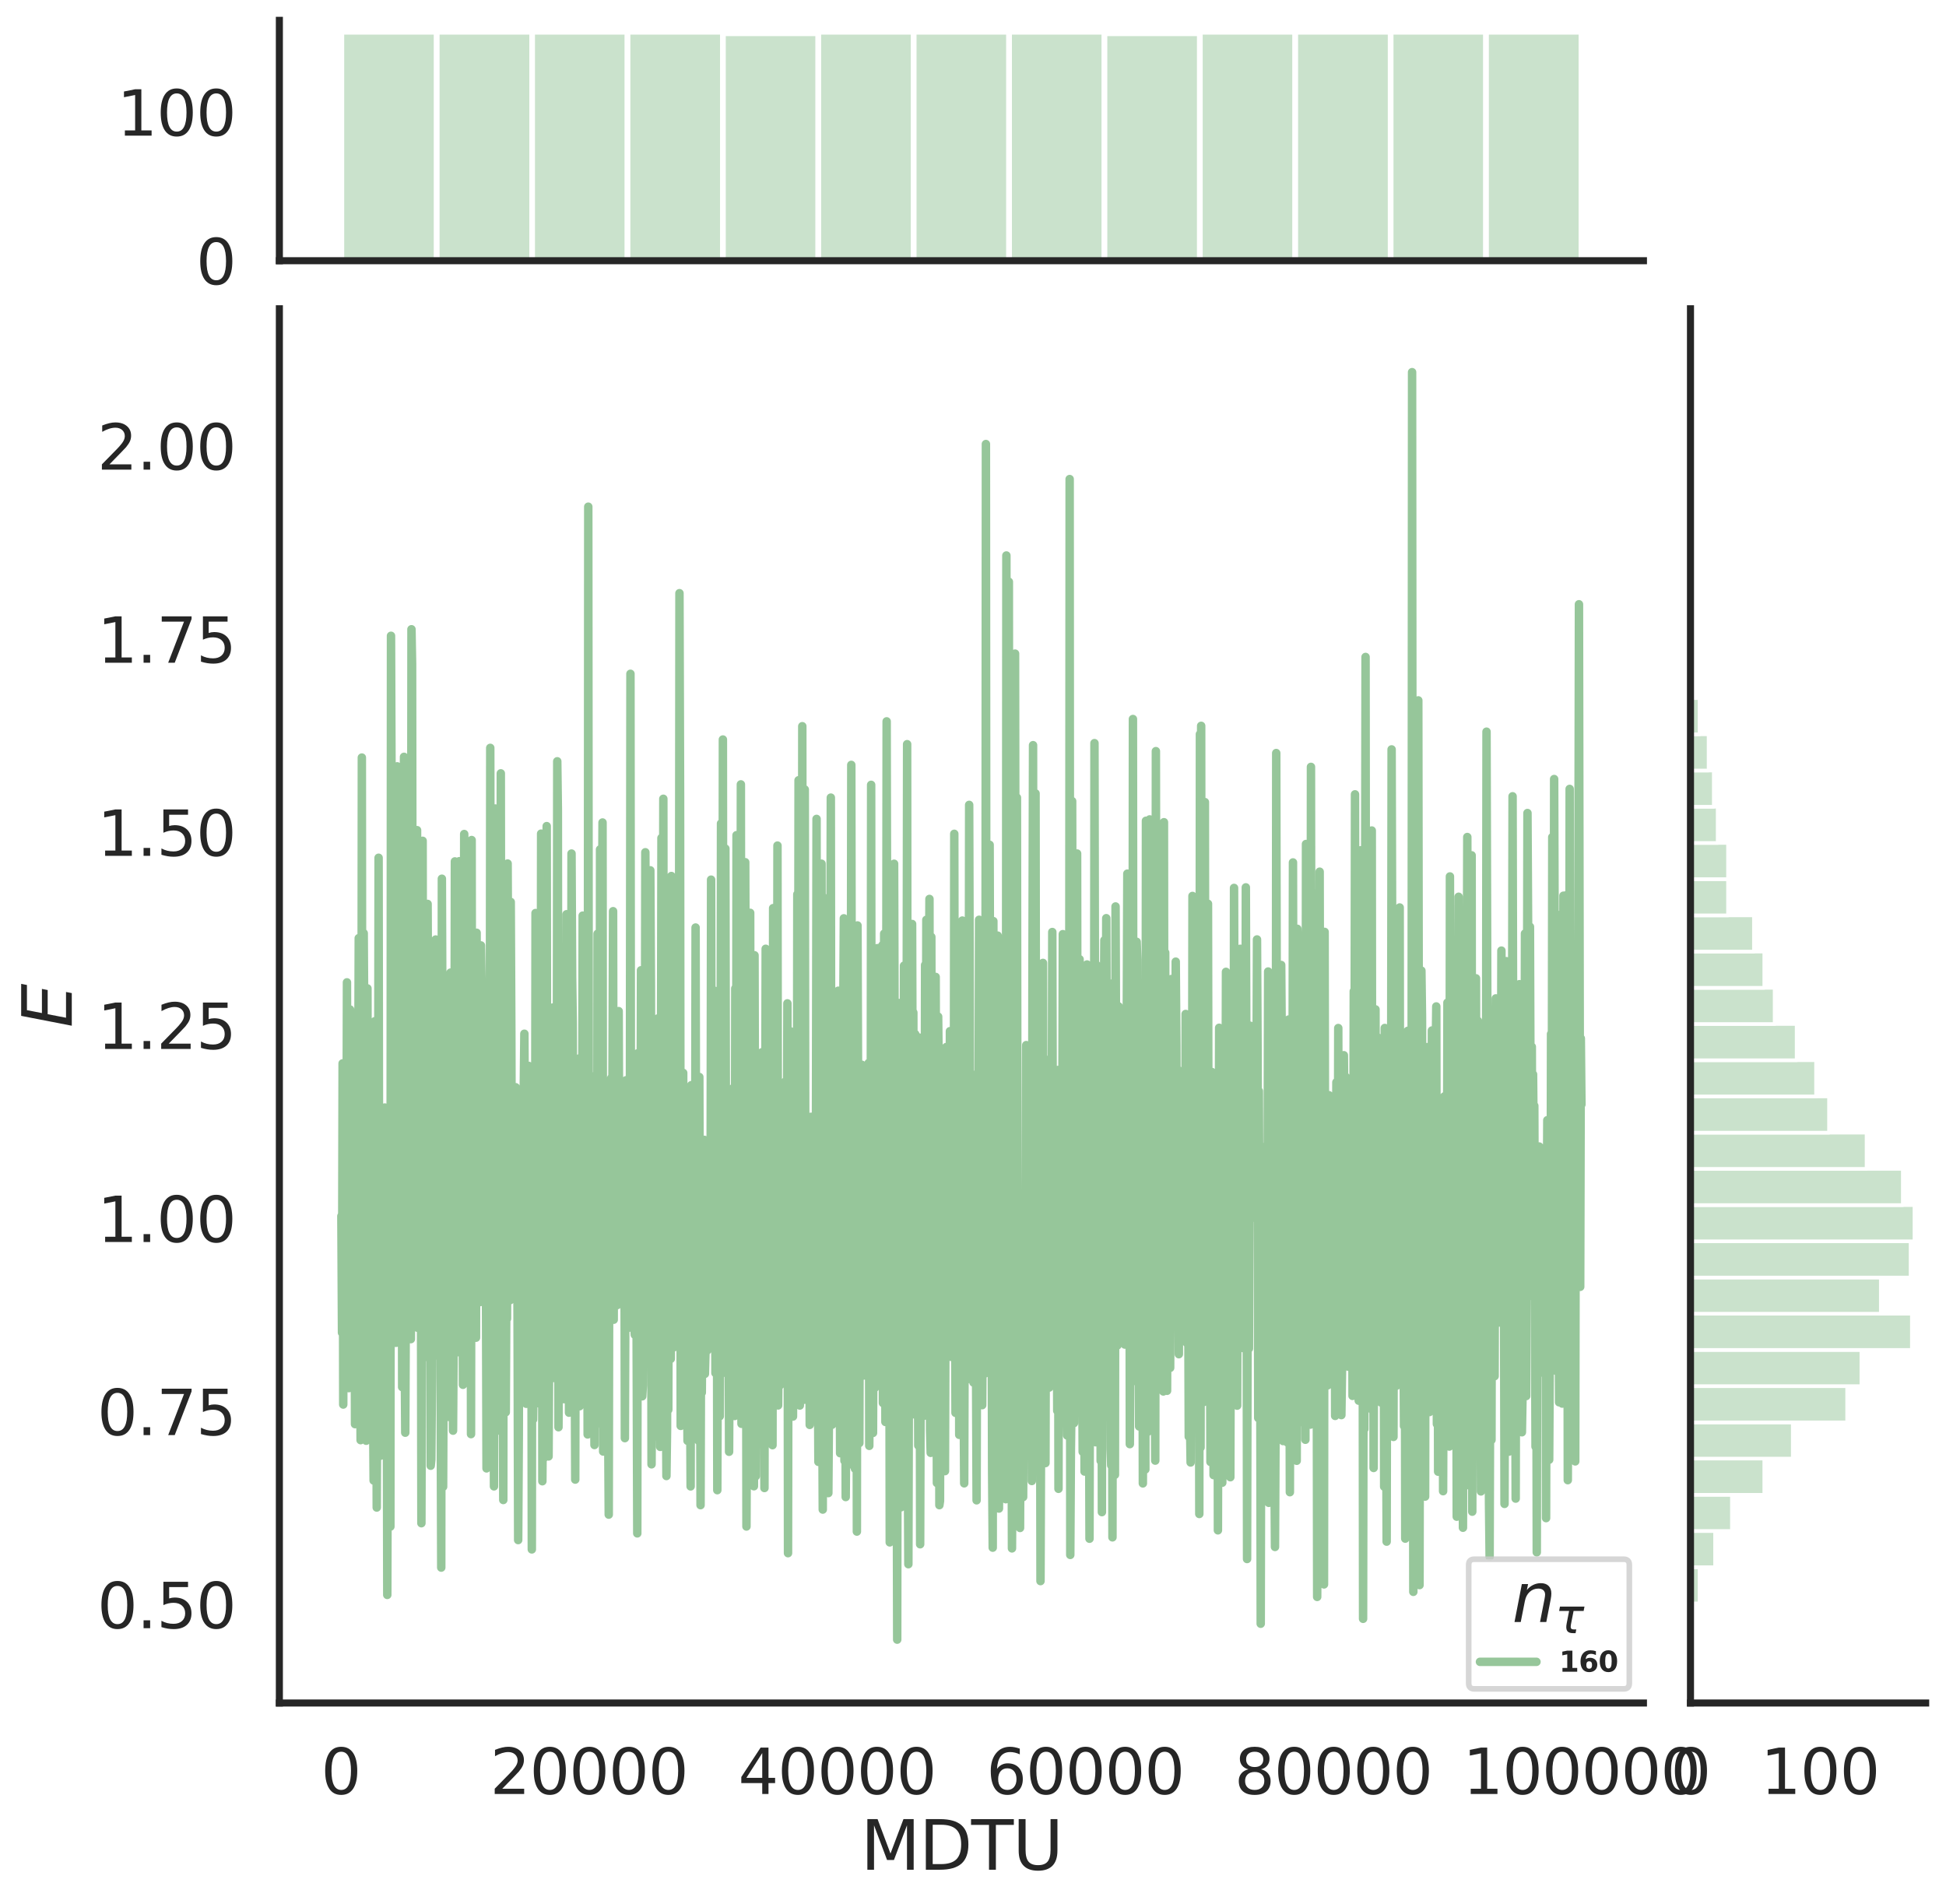 <?xml version="1.0" encoding="utf-8" standalone="no"?>
<!DOCTYPE svg PUBLIC "-//W3C//DTD SVG 1.1//EN"
  "http://www.w3.org/Graphics/SVG/1.1/DTD/svg11.dtd">
<svg height="674.159pt" version="1.1" viewBox="0 0 688.982 674.159" width="688.982pt" xmlns="http://www.w3.org/2000/svg" xmlns:xlink="http://www.w3.org/1999/xlink">
 <defs>
  <style type="text/css">*{stroke-linecap:butt;stroke-linejoin:round;}</style>
 </defs>
 <g id="figure_1">
  <g id="patch_1">
   <path d="M 0 674.159 
L 688.982 674.159 
L 688.982 0 
L 0 0 
z
" style="fill:#ffffff;"/>
  </g>
  <g id="axes_1">
   <g id="patch_2">
    <path d="M 98.912 602.94 
L 581.861 602.94 
L 581.861 109.327 
L 98.912 109.327 
z
" style="fill:none;"/>
   </g>
   <g id="matplotlib.axis_1">
    <g id="xtick_1">
     <g id="text_1">
      <!-- 0 -->
      <g style="fill:#262626;" transform="translate(113.646 635.157)scale(0.22 -0.22)">
       <defs>
        <path d="M 2034 4250 
Q 1547 4250 1301 3770 
Q 1056 3291 1056 2328 
Q 1056 1369 1301 889 
Q 1547 409 2034 409 
Q 2525 409 2770 889 
Q 3016 1369 3016 2328 
Q 3016 3291 2770 3770 
Q 2525 4250 2034 4250 
z
M 2034 4750 
Q 2819 4750 3233 4129 
Q 3647 3509 3647 2328 
Q 3647 1150 3233 529 
Q 2819 -91 2034 -91 
Q 1250 -91 836 529 
Q 422 1150 422 2328 
Q 422 3509 836 4129 
Q 1250 4750 2034 4750 
z
" id="DejaVuSans-30" transform="scale(0.016)"/>
       </defs>
       <use xlink:href="#DejaVuSans-30"/>
      </g>
     </g>
    </g>
    <g id="xtick_2">
     <g id="text_2">
      <!-- 20000 -->
      <g style="fill:#262626;" transform="translate(173.504 635.157)scale(0.22 -0.22)">
       <defs>
        <path d="M 1228 531 
L 3431 531 
L 3431 0 
L 469 0 
L 469 531 
Q 828 903 1448 1529 
Q 2069 2156 2228 2338 
Q 2531 2678 2651 2914 
Q 2772 3150 2772 3378 
Q 2772 3750 2511 3984 
Q 2250 4219 1831 4219 
Q 1534 4219 1204 4116 
Q 875 4013 500 3803 
L 500 4441 
Q 881 4594 1212 4672 
Q 1544 4750 1819 4750 
Q 2544 4750 2975 4387 
Q 3406 4025 3406 3419 
Q 3406 3131 3298 2873 
Q 3191 2616 2906 2266 
Q 2828 2175 2409 1742 
Q 1991 1309 1228 531 
z
" id="DejaVuSans-32" transform="scale(0.016)"/>
       </defs>
       <use xlink:href="#DejaVuSans-32"/>
       <use x="63.623" xlink:href="#DejaVuSans-30"/>
       <use x="127.246" xlink:href="#DejaVuSans-30"/>
       <use x="190.869" xlink:href="#DejaVuSans-30"/>
       <use x="254.492" xlink:href="#DejaVuSans-30"/>
      </g>
     </g>
    </g>
    <g id="xtick_3">
     <g id="text_3">
      <!-- 40000 -->
      <g style="fill:#262626;" transform="translate(261.357 635.157)scale(0.22 -0.22)">
       <defs>
        <path d="M 2419 4116 
L 825 1625 
L 2419 1625 
L 2419 4116 
z
M 2253 4666 
L 3047 4666 
L 3047 1625 
L 3713 1625 
L 3713 1100 
L 3047 1100 
L 3047 0 
L 2419 0 
L 2419 1100 
L 313 1100 
L 313 1709 
L 2253 4666 
z
" id="DejaVuSans-34" transform="scale(0.016)"/>
       </defs>
       <use xlink:href="#DejaVuSans-34"/>
       <use x="63.623" xlink:href="#DejaVuSans-30"/>
       <use x="127.246" xlink:href="#DejaVuSans-30"/>
       <use x="190.869" xlink:href="#DejaVuSans-30"/>
       <use x="254.492" xlink:href="#DejaVuSans-30"/>
      </g>
     </g>
    </g>
    <g id="xtick_4">
     <g id="text_4">
      <!-- 60000 -->
      <g style="fill:#262626;" transform="translate(349.209 635.157)scale(0.22 -0.22)">
       <defs>
        <path d="M 2113 2584 
Q 1688 2584 1439 2293 
Q 1191 2003 1191 1497 
Q 1191 994 1439 701 
Q 1688 409 2113 409 
Q 2538 409 2786 701 
Q 3034 994 3034 1497 
Q 3034 2003 2786 2293 
Q 2538 2584 2113 2584 
z
M 3366 4563 
L 3366 3988 
Q 3128 4100 2886 4159 
Q 2644 4219 2406 4219 
Q 1781 4219 1451 3797 
Q 1122 3375 1075 2522 
Q 1259 2794 1537 2939 
Q 1816 3084 2150 3084 
Q 2853 3084 3261 2657 
Q 3669 2231 3669 1497 
Q 3669 778 3244 343 
Q 2819 -91 2113 -91 
Q 1303 -91 875 529 
Q 447 1150 447 2328 
Q 447 3434 972 4092 
Q 1497 4750 2381 4750 
Q 2619 4750 2861 4703 
Q 3103 4656 3366 4563 
z
" id="DejaVuSans-36" transform="scale(0.016)"/>
       </defs>
       <use xlink:href="#DejaVuSans-36"/>
       <use x="63.623" xlink:href="#DejaVuSans-30"/>
       <use x="127.246" xlink:href="#DejaVuSans-30"/>
       <use x="190.869" xlink:href="#DejaVuSans-30"/>
       <use x="254.492" xlink:href="#DejaVuSans-30"/>
      </g>
     </g>
    </g>
    <g id="xtick_5">
     <g id="text_5">
      <!-- 80000 -->
      <g style="fill:#262626;" transform="translate(437.062 635.157)scale(0.22 -0.22)">
       <defs>
        <path d="M 2034 2216 
Q 1584 2216 1326 1975 
Q 1069 1734 1069 1313 
Q 1069 891 1326 650 
Q 1584 409 2034 409 
Q 2484 409 2743 651 
Q 3003 894 3003 1313 
Q 3003 1734 2745 1975 
Q 2488 2216 2034 2216 
z
M 1403 2484 
Q 997 2584 770 2862 
Q 544 3141 544 3541 
Q 544 4100 942 4425 
Q 1341 4750 2034 4750 
Q 2731 4750 3128 4425 
Q 3525 4100 3525 3541 
Q 3525 3141 3298 2862 
Q 3072 2584 2669 2484 
Q 3125 2378 3379 2068 
Q 3634 1759 3634 1313 
Q 3634 634 3220 271 
Q 2806 -91 2034 -91 
Q 1263 -91 848 271 
Q 434 634 434 1313 
Q 434 1759 690 2068 
Q 947 2378 1403 2484 
z
M 1172 3481 
Q 1172 3119 1398 2916 
Q 1625 2713 2034 2713 
Q 2441 2713 2670 2916 
Q 2900 3119 2900 3481 
Q 2900 3844 2670 4047 
Q 2441 4250 2034 4250 
Q 1625 4250 1398 4047 
Q 1172 3844 1172 3481 
z
" id="DejaVuSans-38" transform="scale(0.016)"/>
       </defs>
       <use xlink:href="#DejaVuSans-38"/>
       <use x="63.623" xlink:href="#DejaVuSans-30"/>
       <use x="127.246" xlink:href="#DejaVuSans-30"/>
       <use x="190.869" xlink:href="#DejaVuSans-30"/>
       <use x="254.492" xlink:href="#DejaVuSans-30"/>
      </g>
     </g>
    </g>
    <g id="xtick_6">
     <g id="text_6">
      <!-- 100000 -->
      <g style="fill:#262626;" transform="translate(517.917 635.157)scale(0.22 -0.22)">
       <defs>
        <path d="M 794 531 
L 1825 531 
L 1825 4091 
L 703 3866 
L 703 4441 
L 1819 4666 
L 2450 4666 
L 2450 531 
L 3481 531 
L 3481 0 
L 794 0 
L 794 531 
z
" id="DejaVuSans-31" transform="scale(0.016)"/>
       </defs>
       <use xlink:href="#DejaVuSans-31"/>
       <use x="63.623" xlink:href="#DejaVuSans-30"/>
       <use x="127.246" xlink:href="#DejaVuSans-30"/>
       <use x="190.869" xlink:href="#DejaVuSans-30"/>
       <use x="254.492" xlink:href="#DejaVuSans-30"/>
       <use x="318.115" xlink:href="#DejaVuSans-30"/>
      </g>
     </g>
    </g>
    <g id="text_7">
     <!-- MDTU -->
     <g style="fill:#262626;" transform="translate(304.681 661.968)scale(0.24 -0.24)">
      <defs>
       <path d="M 628 4666 
L 1569 4666 
L 2759 1491 
L 3956 4666 
L 4897 4666 
L 4897 0 
L 4281 0 
L 4281 4097 
L 3078 897 
L 2444 897 
L 1241 4097 
L 1241 0 
L 628 0 
L 628 4666 
z
" id="DejaVuSans-4d" transform="scale(0.016)"/>
       <path d="M 1259 4147 
L 1259 519 
L 2022 519 
Q 2988 519 3436 956 
Q 3884 1394 3884 2338 
Q 3884 3275 3436 3711 
Q 2988 4147 2022 4147 
L 1259 4147 
z
M 628 4666 
L 1925 4666 
Q 3281 4666 3915 4102 
Q 4550 3538 4550 2338 
Q 4550 1131 3912 565 
Q 3275 0 1925 0 
L 628 0 
L 628 4666 
z
" id="DejaVuSans-44" transform="scale(0.016)"/>
       <path d="M -19 4666 
L 3928 4666 
L 3928 4134 
L 2272 4134 
L 2272 0 
L 1638 0 
L 1638 4134 
L -19 4134 
L -19 4666 
z
" id="DejaVuSans-54" transform="scale(0.016)"/>
       <path d="M 556 4666 
L 1191 4666 
L 1191 1831 
Q 1191 1081 1462 751 
Q 1734 422 2344 422 
Q 2950 422 3222 751 
Q 3494 1081 3494 1831 
L 3494 4666 
L 4128 4666 
L 4128 1753 
Q 4128 841 3676 375 
Q 3225 -91 2344 -91 
Q 1459 -91 1007 375 
Q 556 841 556 1753 
L 556 4666 
z
" id="DejaVuSans-55" transform="scale(0.016)"/>
      </defs>
      <use xlink:href="#DejaVuSans-4d"/>
      <use x="86.279" xlink:href="#DejaVuSans-44"/>
      <use x="163.281" xlink:href="#DejaVuSans-54"/>
      <use x="224.365" xlink:href="#DejaVuSans-55"/>
     </g>
    </g>
   </g>
   <g id="matplotlib.axis_2">
    <g id="ytick_1">
     <g id="text_8">
      <!-- 0.50 -->
      <g style="fill:#262626;" transform="translate(34.428 576.453)scale(0.22 -0.22)">
       <defs>
        <path d="M 684 794 
L 1344 794 
L 1344 0 
L 684 0 
L 684 794 
z
" id="DejaVuSans-2e" transform="scale(0.016)"/>
        <path d="M 691 4666 
L 3169 4666 
L 3169 4134 
L 1269 4134 
L 1269 2991 
Q 1406 3038 1543 3061 
Q 1681 3084 1819 3084 
Q 2600 3084 3056 2656 
Q 3513 2228 3513 1497 
Q 3513 744 3044 326 
Q 2575 -91 1722 -91 
Q 1428 -91 1123 -41 
Q 819 9 494 109 
L 494 744 
Q 775 591 1075 516 
Q 1375 441 1709 441 
Q 2250 441 2565 725 
Q 2881 1009 2881 1497 
Q 2881 1984 2565 2268 
Q 2250 2553 1709 2553 
Q 1456 2553 1204 2497 
Q 953 2441 691 2322 
L 691 4666 
z
" id="DejaVuSans-35" transform="scale(0.016)"/>
       </defs>
       <use xlink:href="#DejaVuSans-30"/>
       <use x="63.623" xlink:href="#DejaVuSans-2e"/>
       <use x="95.41" xlink:href="#DejaVuSans-35"/>
       <use x="159.033" xlink:href="#DejaVuSans-30"/>
      </g>
     </g>
    </g>
    <g id="ytick_2">
     <g id="text_9">
      <!-- 0.75 -->
      <g style="fill:#262626;" transform="translate(34.428 508.09)scale(0.22 -0.22)">
       <defs>
        <path d="M 525 4666 
L 3525 4666 
L 3525 4397 
L 1831 0 
L 1172 0 
L 2766 4134 
L 525 4134 
L 525 4666 
z
" id="DejaVuSans-37" transform="scale(0.016)"/>
       </defs>
       <use xlink:href="#DejaVuSans-30"/>
       <use x="63.623" xlink:href="#DejaVuSans-2e"/>
       <use x="95.41" xlink:href="#DejaVuSans-37"/>
       <use x="159.033" xlink:href="#DejaVuSans-35"/>
      </g>
     </g>
    </g>
    <g id="ytick_3">
     <g id="text_10">
      <!-- 1.00 -->
      <g style="fill:#262626;" transform="translate(34.428 439.727)scale(0.22 -0.22)">
       <use xlink:href="#DejaVuSans-31"/>
       <use x="63.623" xlink:href="#DejaVuSans-2e"/>
       <use x="95.41" xlink:href="#DejaVuSans-30"/>
       <use x="159.033" xlink:href="#DejaVuSans-30"/>
      </g>
     </g>
    </g>
    <g id="ytick_4">
     <g id="text_11">
      <!-- 1.25 -->
      <g style="fill:#262626;" transform="translate(34.428 371.363)scale(0.22 -0.22)">
       <use xlink:href="#DejaVuSans-31"/>
       <use x="63.623" xlink:href="#DejaVuSans-2e"/>
       <use x="95.41" xlink:href="#DejaVuSans-32"/>
       <use x="159.033" xlink:href="#DejaVuSans-35"/>
      </g>
     </g>
    </g>
    <g id="ytick_5">
     <g id="text_12">
      <!-- 1.50 -->
      <g style="fill:#262626;" transform="translate(34.428 303)scale(0.22 -0.22)">
       <use xlink:href="#DejaVuSans-31"/>
       <use x="63.623" xlink:href="#DejaVuSans-2e"/>
       <use x="95.41" xlink:href="#DejaVuSans-35"/>
       <use x="159.033" xlink:href="#DejaVuSans-30"/>
      </g>
     </g>
    </g>
    <g id="ytick_6">
     <g id="text_13">
      <!-- 1.75 -->
      <g style="fill:#262626;" transform="translate(34.428 234.637)scale(0.22 -0.22)">
       <use xlink:href="#DejaVuSans-31"/>
       <use x="63.623" xlink:href="#DejaVuSans-2e"/>
       <use x="95.41" xlink:href="#DejaVuSans-37"/>
       <use x="159.033" xlink:href="#DejaVuSans-35"/>
      </g>
     </g>
    </g>
    <g id="ytick_7">
     <g id="text_14">
      <!-- 2.00 -->
      <g style="fill:#262626;" transform="translate(34.428 166.274)scale(0.22 -0.22)">
       <use xlink:href="#DejaVuSans-32"/>
       <use x="63.623" xlink:href="#DejaVuSans-2e"/>
       <use x="95.41" xlink:href="#DejaVuSans-30"/>
       <use x="159.033" xlink:href="#DejaVuSans-30"/>
      </g>
     </g>
    </g>
    <g id="text_15">
     <!-- $E$ -->
     <g style="fill:#262626;" transform="translate(25.436 363.813)rotate(-90)scale(0.24 -0.24)">
      <defs>
       <path d="M 1081 4666 
L 4031 4666 
L 3928 4134 
L 1606 4134 
L 1338 2753 
L 3566 2753 
L 3463 2222 
L 1234 2222 
L 909 531 
L 3284 531 
L 3181 0 
L 172 0 
L 1081 4666 
z
" id="DejaVuSans-Oblique-45" transform="scale(0.016)"/>
      </defs>
      <use transform="translate(0 0.094)" xlink:href="#DejaVuSans-Oblique-45"/>
     </g>
    </g>
   </g>
   <g id="line2d_1">
    <path clip-path="url(#p1aee51768b)" d="M 120.864 430.554 
L 121.084 471.824 
L 121.303 376.491 
L 121.523 497.27 
L 121.743 413.071 
L 121.962 415.108 
L 122.182 470.792 
L 122.402 418.877 
L 122.621 441.477 
L 122.841 347.796 
L 123.06 438.612 
L 123.28 424.793 
L 123.5 491.455 
L 123.719 455.616 
L 123.939 357.408 
L 124.159 455.683 
L 124.378 396.394 
L 124.598 444.347 
L 124.818 423.297 
L 125.037 432.867 
L 125.257 386.462 
L 125.476 415.288 
L 125.696 504.209 
L 125.916 393.98 
L 126.135 411.831 
L 126.355 481.742 
L 126.575 470.183 
L 127.014 332.144 
L 127.233 436.984 
L 127.673 509.87 
L 127.892 505.63 
L 128.112 268.21 
L 128.332 495.583 
L 128.551 476.993 
L 128.771 330.394 
L 128.991 366.654 
L 129.21 441.635 
L 129.43 410.625 
L 129.649 510.083 
L 129.869 465.743 
L 130.089 349.933 
L 130.308 458.617 
L 130.528 455.624 
L 130.748 425.245 
L 130.967 473.436 
L 131.187 452.608 
L 131.406 367.322 
L 131.626 483.56 
L 131.846 411.252 
L 132.065 496.665 
L 132.285 524.166 
L 132.724 361.551 
L 133.164 449.977 
L 133.383 533.735 
L 133.603 472.58 
L 133.822 454.291 
L 134.042 303.687 
L 134.262 472.609 
L 134.481 424.27 
L 134.701 515.397 
L 134.921 479.244 
L 135.14 497.087 
L 135.579 395.361 
L 135.799 493.46 
L 136.238 392.116 
L 136.458 455.029 
L 136.678 479.095 
L 136.897 455.689 
L 137.117 564.667 
L 137.556 404.154 
L 137.776 401.789 
L 137.995 438.534 
L 138.215 540.483 
L 138.435 225.101 
L 138.654 284.192 
L 138.874 453.132 
L 139.094 420.71 
L 139.313 344.432 
L 139.533 359.488 
L 139.752 452.626 
L 139.972 388.175 
L 140.192 475.417 
L 140.631 271.322 
L 140.851 471.484 
L 141.07 422.544 
L 141.29 343.584 
L 141.51 366.76 
L 141.729 459.814 
L 141.949 369.263 
L 142.168 357.409 
L 142.388 491.093 
L 142.608 425.561 
L 142.827 393.259 
L 143.047 267.956 
L 143.267 476.562 
L 143.486 507.24 
L 143.926 402.634 
L 144.145 429.205 
L 144.365 388.463 
L 144.804 469.905 
L 145.024 438.844 
L 145.243 432.223 
L 145.463 474.114 
L 145.683 222.788 
L 145.902 235.206 
L 146.122 403.731 
L 146.341 349.834 
L 146.561 450.488 
L 146.781 441.85 
L 147 467.41 
L 147.22 340.107 
L 147.44 354.879 
L 147.659 293.913 
L 147.879 470.102 
L 148.099 336.285 
L 148.318 410.503 
L 148.538 412.283 
L 148.757 417.599 
L 148.977 402.381 
L 149.197 539.285 
L 149.416 457.522 
L 149.636 297.688 
L 149.856 452.561 
L 150.075 448.064 
L 150.295 480.529 
L 150.514 426.872 
L 150.734 451.289 
L 150.954 425.192 
L 151.393 320.026 
L 151.832 425.149 
L 152.052 400.304 
L 152.272 392.638 
L 152.491 518.93 
L 152.711 516.74 
L 152.93 487.722 
L 153.15 339.3 
L 153.37 437.743 
L 153.589 441.805 
L 153.809 363.297 
L 154.029 456.598 
L 154.248 332.63 
L 154.468 477.817 
L 154.687 479.85 
L 154.907 388.643 
L 155.127 444.54 
L 155.346 381.678 
L 155.566 429.596 
L 155.786 426.191 
L 156.225 554.995 
L 156.445 311.104 
L 156.664 370.812 
L 156.884 526.385 
L 157.103 472.569 
L 157.323 451.479 
L 157.543 388.818 
L 157.762 471.641 
L 157.982 454.308 
L 158.421 466.74 
L 158.641 371.501 
L 158.861 501.642 
L 159.519 344.349 
L 159.739 420.079 
L 159.959 449.008 
L 160.178 462.66 
L 160.398 506.518 
L 160.837 441.119 
L 161.057 304.978 
L 161.276 391.827 
L 161.496 335.761 
L 161.935 478.755 
L 162.155 405.862 
L 162.375 475.517 
L 162.594 304.911 
L 162.814 390.749 
L 163.034 340.223 
L 163.253 451.582 
L 163.473 374.749 
L 163.912 490.277 
L 164.132 432.812 
L 164.351 295.281 
L 164.571 409.946 
L 164.791 419.112 
L 165.01 308.786 
L 165.23 466.554 
L 165.449 410.759 
L 166.108 472.777 
L 166.328 442.567 
L 166.548 343.554 
L 166.767 507.745 
L 166.987 297.413 
L 167.207 459.893 
L 167.426 454.245 
L 167.865 407.703 
L 168.085 408.944 
L 168.524 473.61 
L 168.744 330.239 
L 168.964 447.429 
L 169.183 459.806 
L 169.622 358.13 
L 169.842 358.769 
L 170.062 460.968 
L 170.281 334.717 
L 170.501 348.159 
L 170.721 427.353 
L 170.94 366.645 
L 171.16 395.251 
L 171.38 443.519 
L 171.599 406.423 
L 171.819 415.474 
L 172.038 444.839 
L 172.258 519.872 
L 172.478 427.685 
L 172.697 503.283 
L 172.917 504.734 
L 173.137 391.514 
L 173.356 442.107 
L 173.576 264.78 
L 173.796 424.304 
L 174.015 393.909 
L 174.235 478.769 
L 174.454 400.343 
L 174.674 418.471 
L 174.894 526.235 
L 175.333 286.246 
L 175.553 425.26 
L 175.772 431.492 
L 175.992 421.276 
L 176.211 498.072 
L 176.431 407.477 
L 176.651 506.478 
L 177.09 432.85 
L 177.31 273.803 
L 177.529 457.182 
L 177.749 472.103 
L 177.969 467.167 
L 178.188 531.066 
L 178.408 314.037 
L 178.627 455.286 
L 178.847 419.946 
L 179.067 500.008 
L 179.286 453.714 
L 179.506 466.878 
L 179.726 305.728 
L 180.384 450.177 
L 180.604 460.321 
L 180.824 319.324 
L 181.043 366.013 
L 181.263 449.464 
L 181.483 405.203 
L 181.702 439.578 
L 181.922 436.318 
L 182.142 403.669 
L 182.361 449.474 
L 182.581 384.934 
L 183.02 419.388 
L 183.24 465.387 
L 183.459 545.255 
L 183.679 508.058 
L 183.899 422.637 
L 184.118 433.319 
L 184.338 495.626 
L 184.557 408.869 
L 184.777 492.463 
L 184.997 413.392 
L 185.216 475.795 
L 185.436 385.75 
L 185.656 365.986 
L 185.875 407.139 
L 186.095 470.498 
L 186.315 497.001 
L 186.534 413.406 
L 186.754 450.215 
L 186.973 434.844 
L 187.193 377.379 
L 187.413 442.621 
L 187.632 452.546 
L 187.852 481.016 
L 188.072 415.63 
L 188.291 548.559 
L 188.511 377.935 
L 188.73 502.581 
L 188.95 486.615 
L 189.17 458.838 
L 189.389 488.245 
L 189.609 323.263 
L 189.829 410.232 
L 190.048 401.617 
L 190.268 460.469 
L 190.488 428.056 
L 190.707 412.13 
L 190.927 496.89 
L 191.146 393.624 
L 191.366 466.939 
L 191.586 295.145 
L 191.805 306.712 
L 192.025 524.422 
L 192.464 464.082 
L 192.684 516.093 
L 192.904 403.928 
L 193.123 362.644 
L 193.343 416.682 
L 193.562 292.479 
L 193.782 489.605 
L 194.002 380.235 
L 194.221 515.638 
L 194.88 400.149 
L 195.1 412.884 
L 195.319 482.83 
L 195.759 356.706 
L 195.978 487.875 
L 196.418 375.756 
L 196.637 430.15 
L 196.857 394.002 
L 197.077 461.032 
L 197.296 269.53 
L 197.516 286.82 
L 197.735 505.301 
L 197.955 447.973 
L 198.175 490.737 
L 198.394 483.045 
L 198.614 407.695 
L 198.834 440.216 
L 199.053 390.532 
L 199.273 437.334 
L 199.492 392.493 
L 199.712 495.367 
L 199.932 413.449 
L 200.151 461.58 
L 200.371 408.802 
L 200.591 323.686 
L 200.81 371.907 
L 201.03 486.609 
L 201.25 346.112 
L 201.469 500.151 
L 201.689 496.846 
L 201.908 422.291 
L 202.128 474.946 
L 202.348 302.197 
L 202.567 346.131 
L 202.787 362.221 
L 203.007 457.116 
L 203.226 494.734 
L 203.446 466.085 
L 203.665 523.838 
L 203.885 410.794 
L 204.105 428.246 
L 204.324 486.369 
L 204.544 480.376 
L 204.764 484.231 
L 204.983 374.758 
L 205.203 497.876 
L 205.423 384.158 
L 205.642 445.038 
L 205.862 474.213 
L 206.081 428.473 
L 206.301 324.175 
L 206.74 485.639 
L 206.96 481.019 
L 207.18 331.411 
L 207.399 438.985 
L 207.619 383.273 
L 207.839 413.258 
L 208.058 507.857 
L 208.278 179.392 
L 208.497 464.084 
L 208.717 496.727 
L 208.937 409.576 
L 209.156 380.86 
L 209.376 443.453 
L 209.596 446.11 
L 209.815 460.468 
L 210.035 453.843 
L 210.254 467.25 
L 210.474 511.603 
L 210.694 441.48 
L 210.913 464.61 
L 211.133 436.998 
L 211.353 504.055 
L 211.572 330.592 
L 211.792 375.45 
L 212.012 381.499 
L 212.231 501.99 
L 212.451 300.722 
L 212.67 473.057 
L 212.89 451.184 
L 213.11 330.948 
L 213.329 291.201 
L 213.549 513.901 
L 213.769 437.378 
L 213.988 505.86 
L 214.208 494.447 
L 214.427 494.916 
L 214.647 492.102 
L 214.867 412.599 
L 215.086 400.422 
L 215.306 501.686 
L 215.526 536.242 
L 215.745 413.919 
L 215.965 446.352 
L 216.185 395.463 
L 216.404 381.693 
L 216.624 421.968 
L 216.843 383.542 
L 217.063 322.604 
L 217.283 467.241 
L 217.502 369.367 
L 217.722 418.422 
L 217.942 408.103 
L 218.161 361.402 
L 218.381 373.054 
L 218.6 462.038 
L 218.82 386.703 
L 219.04 357.977 
L 219.259 416.695 
L 219.479 385.156 
L 219.699 448.51 
L 219.918 392.155 
L 220.138 415.844 
L 220.358 458.266 
L 220.577 420.758 
L 220.797 458.277 
L 221.016 388.814 
L 221.236 509.163 
L 221.675 382.453 
L 221.895 457.569 
L 222.115 415.949 
L 222.334 460.393 
L 222.554 470.101 
L 222.774 450.388 
L 222.993 419.372 
L 223.213 238.554 
L 223.432 469.161 
L 223.652 376.687 
L 223.872 423.694 
L 224.091 434.724 
L 224.311 410.157 
L 224.531 467.48 
L 224.75 472.573 
L 224.97 453.393 
L 225.189 408.912 
L 225.629 542.883 
L 225.848 372.875 
L 226.068 469.113 
L 226.288 477.807 
L 226.507 446.082 
L 226.727 441.565 
L 226.947 343.521 
L 227.166 378.745 
L 227.386 494.35 
L 227.605 490.472 
L 227.825 444.68 
L 228.045 434.05 
L 228.264 435.765 
L 228.484 301.74 
L 228.923 394.899 
L 229.143 435.222 
L 229.362 448.607 
L 229.582 433.653 
L 229.802 480.84 
L 230.021 445.819 
L 230.241 308.131 
L 230.461 348.733 
L 230.68 518.432 
L 230.9 480.294 
L 231.12 499.579 
L 231.339 508.797 
L 231.559 388.072 
L 231.778 435.56 
L 231.998 395.84 
L 232.218 470.73 
L 232.437 466.346 
L 232.657 447.299 
L 232.877 360.586 
L 233.096 481.301 
L 233.316 410.644 
L 233.755 512.265 
L 234.194 296.68 
L 234.414 413.282 
L 234.634 442.042 
L 234.853 282.805 
L 235.073 483.768 
L 235.293 408.298 
L 235.951 522.572 
L 236.171 505.854 
L 236.391 350.664 
L 236.61 499.126 
L 236.83 412.596 
L 237.05 431.161 
L 237.269 386.556 
L 237.489 481.097 
L 237.708 310.148 
L 237.928 419.243 
L 238.148 441.524 
L 238.367 442.885 
L 238.587 477.005 
L 239.026 424.656 
L 239.466 358.808 
L 239.685 474.464 
L 239.905 406.391 
L 240.124 450.036 
L 240.344 418.197 
L 240.564 210.015 
L 240.783 282.152 
L 241.003 504.83 
L 241.223 425.726 
L 241.442 482.872 
L 241.662 468.416 
L 241.882 379.846 
L 242.101 459.891 
L 242.54 449.064 
L 242.76 466.238 
L 242.98 403.14 
L 243.199 477.675 
L 243.419 510.109 
L 243.639 412.978 
L 243.858 468.144 
L 244.078 446.928 
L 244.517 526.252 
L 244.737 384.214 
L 244.956 486.168 
L 245.176 407.879 
L 245.396 451.261 
L 245.615 465.987 
L 245.835 437.372 
L 246.055 468.664 
L 246.274 328.389 
L 246.494 453.19 
L 246.933 480.894 
L 247.153 456.797 
L 247.372 510.12 
L 247.592 381.295 
L 248.031 532.893 
L 248.251 456.609 
L 248.47 493.053 
L 248.91 433.283 
L 249.129 478.712 
L 249.349 403.556 
L 249.569 486.416 
L 249.788 478.096 
L 250.008 436.445 
L 250.447 478.08 
L 250.667 430.619 
L 250.886 428.187 
L 251.106 431.99 
L 251.545 452.36 
L 251.765 311.437 
L 251.985 410.51 
L 252.204 442.956 
L 252.424 431.243 
L 252.643 448.835 
L 252.863 454.597 
L 253.083 350.809 
L 253.302 486.121 
L 253.742 393.813 
L 253.961 527.585 
L 254.401 394.24 
L 254.84 501.406 
L 255.059 451.435 
L 255.279 291.545 
L 255.718 486.202 
L 255.938 261.824 
L 256.158 468.5 
L 256.377 387.512 
L 256.597 417.783 
L 256.817 300.441 
L 257.036 423.194 
L 257.475 466.173 
L 257.695 404.39 
L 257.915 427.106 
L 258.134 513.99 
L 258.574 418.912 
L 258.793 493.431 
L 259.013 435.096 
L 259.232 410.302 
L 259.452 415.633 
L 259.672 385.157 
L 260.111 501.324 
L 260.331 349.949 
L 260.55 487.183 
L 260.77 295.693 
L 260.99 467.527 
L 261.209 386.201 
L 261.429 372.932 
L 261.648 386.245 
L 261.868 498.167 
L 262.088 451.842 
L 262.307 277.706 
L 262.527 504.091 
L 262.747 308.686 
L 262.966 489.003 
L 263.186 421.586 
L 263.405 407.523 
L 263.625 436.47 
L 263.845 305.257 
L 264.064 373.513 
L 264.284 540.445 
L 264.504 485.542 
L 264.723 461.866 
L 264.943 502.936 
L 265.163 387.309 
L 265.382 507.945 
L 265.602 323.181 
L 265.821 495.931 
L 266.261 345.683 
L 266.48 494.339 
L 266.7 524.462 
L 266.92 526.199 
L 267.139 338.209 
L 267.578 522.648 
L 267.798 450.278 
L 268.018 447.893 
L 268.237 480.604 
L 268.457 432.317 
L 268.677 446.298 
L 268.896 447.213 
L 269.116 399.362 
L 269.336 511.287 
L 269.555 458.278 
L 269.775 372.549 
L 269.994 492.175 
L 270.214 455.324 
L 270.434 443.485 
L 270.653 526.825 
L 271.093 335.907 
L 271.312 414.994 
L 271.532 389.266 
L 271.752 443.728 
L 271.971 375.774 
L 272.191 350.745 
L 272.41 461.896 
L 272.63 473.364 
L 272.85 339.057 
L 273.069 469.001 
L 273.509 511.655 
L 273.728 321.519 
L 273.948 444.41 
L 274.387 462.668 
L 274.607 447.862 
L 274.826 397.73 
L 275.046 453.011 
L 275.266 299.375 
L 275.485 497.583 
L 275.705 475.022 
L 275.925 383.856 
L 276.144 490.454 
L 276.364 386.08 
L 276.583 385.468 
L 276.803 421.816 
L 277.023 393.249 
L 277.462 423.139 
L 277.682 425.325 
L 277.901 431.53 
L 278.121 382.842 
L 278.34 480.063 
L 278.56 431.904 
L 278.78 355.235 
L 278.999 549.887 
L 279.219 414.187 
L 279.439 411.307 
L 279.658 376.699 
L 279.878 365.143 
L 280.098 453.288 
L 280.537 394.269 
L 280.756 501.513 
L 280.976 438.968 
L 281.196 451.746 
L 281.415 446.175 
L 281.635 403.838 
L 281.855 476.529 
L 282.074 489.37 
L 282.294 316.624 
L 282.513 444.586 
L 282.733 276.248 
L 283.172 497.62 
L 283.392 464.553 
L 283.612 384.42 
L 283.831 466.443 
L 284.051 257.111 
L 284.271 482.048 
L 284.49 348.644 
L 284.71 495.571 
L 284.929 279.507 
L 285.149 445.337 
L 285.369 489.628 
L 285.588 420.696 
L 285.808 483.903 
L 286.028 405.567 
L 286.247 475.307 
L 286.467 443.937 
L 286.686 504.478 
L 287.126 395.403 
L 287.345 496.398 
L 287.785 467.608 
L 288.004 396.996 
L 288.663 483.151 
L 288.883 408.839 
L 289.102 289.93 
L 289.322 465.011 
L 289.542 475.465 
L 289.761 517.567 
L 290.201 435.109 
L 290.42 359.785 
L 290.64 472.858 
L 290.86 305.793 
L 291.079 488.863 
L 291.299 534.454 
L 291.518 317.733 
L 291.738 384.329 
L 291.958 404.229 
L 292.177 510.07 
L 292.397 434.432 
L 292.617 493.033 
L 292.836 333.817 
L 293.056 468.448 
L 293.275 528.625 
L 293.495 499.54 
L 293.715 454.945 
L 294.154 282.392 
L 294.374 480.898 
L 294.593 504.434 
L 294.813 418.165 
L 295.033 453.124 
L 295.252 447.443 
L 295.472 371.556 
L 295.691 383.152 
L 295.911 421.067 
L 296.131 373.419 
L 296.35 431.8 
L 296.57 352.596 
L 296.79 350.761 
L 297.448 514.495 
L 297.888 351.07 
L 298.327 449.442 
L 298.547 361.1 
L 298.766 325.126 
L 298.986 517.183 
L 299.206 428.034 
L 299.425 530.016 
L 299.645 498.681 
L 299.864 353.032 
L 300.084 377.934 
L 300.304 440.102 
L 300.523 434.685 
L 300.743 505.918 
L 300.963 400.415 
L 301.182 416.123 
L 301.402 270.808 
L 301.621 405.699 
L 301.841 431.633 
L 302.061 518.783 
L 302.28 359.335 
L 302.72 520.009 
L 302.939 350.037 
L 303.159 369.449 
L 303.379 542.245 
L 303.598 327.655 
L 304.257 510.911 
L 304.477 406.089 
L 304.916 450.49 
L 305.136 376.979 
L 305.795 486.989 
L 306.014 437.844 
L 306.234 439.95 
L 306.453 444.613 
L 306.673 483.046 
L 306.893 480.091 
L 307.112 432.048 
L 307.332 415.865 
L 307.552 376.351 
L 307.771 511.895 
L 307.991 464.932 
L 308.21 478.387 
L 308.43 277.869 
L 308.65 494.126 
L 308.869 472.321 
L 309.089 507.32 
L 309.309 451.617 
L 309.528 464.975 
L 309.748 491.36 
L 309.968 390.987 
L 310.187 418.765 
L 310.407 417.751 
L 310.626 335.687 
L 310.846 487.586 
L 311.066 438.961 
L 311.285 484.379 
L 311.725 416.249 
L 311.944 411.547 
L 312.164 467.989 
L 312.383 334.706 
L 312.603 496.719 
L 312.823 431.897 
L 313.042 330.546 
L 313.262 369.806 
L 313.482 503.436 
L 313.701 431.524 
L 313.921 255.393 
L 314.36 464.677 
L 314.58 398.632 
L 314.799 412.04 
L 315.019 546.068 
L 315.239 494.143 
L 315.678 453.669 
L 315.898 459.388 
L 316.117 471.906 
L 316.337 323.692 
L 316.556 305.807 
L 316.996 454.211 
L 317.215 474.981 
L 317.435 483.012 
L 317.655 580.503 
L 317.874 394.1 
L 318.094 459.483 
L 318.314 355.119 
L 318.533 477.299 
L 318.753 465.525 
L 318.972 533.657 
L 319.192 438.099 
L 319.412 401.385 
L 319.851 478.246 
L 320.071 341.877 
L 320.29 526.129 
L 320.51 407.348 
L 320.729 493.014 
L 320.949 403.933 
L 321.169 263.473 
L 321.388 505.255 
L 321.608 553.795 
L 322.047 391.021 
L 322.267 364.691 
L 322.487 395.009 
L 322.706 394.423 
L 322.926 327.133 
L 323.145 402.966 
L 323.365 358.475 
L 323.585 500.731 
L 323.804 392.295 
L 324.024 366.111 
L 324.244 461.186 
L 324.463 447.265 
L 324.683 385.695 
L 325.122 511.787 
L 325.342 367.318 
L 325.561 417.515 
L 325.781 546.735 
L 326.22 391.161 
L 326.44 433.795 
L 326.66 426.184 
L 326.879 444.28 
L 327.099 501.266 
L 327.318 461.49 
L 327.538 341.652 
L 327.758 424.233 
L 327.977 325.657 
L 328.197 456.388 
L 328.417 359.117 
L 328.636 339.499 
L 328.856 359.208 
L 329.076 318.264 
L 329.295 506.398 
L 329.515 514.374 
L 329.734 331.704 
L 329.954 448.853 
L 330.174 431.108 
L 330.393 441.673 
L 330.613 468.591 
L 330.833 454.375 
L 331.052 491.451 
L 331.272 345.867 
L 331.711 525.035 
L 332.15 359.917 
L 332.37 380.871 
L 332.59 532.896 
L 332.809 531.41 
L 333.029 439.14 
L 333.249 495.095 
L 333.468 430.022 
L 333.688 477.409 
L 333.907 387.204 
L 334.127 430.229 
L 334.347 441.03 
L 334.566 520.844 
L 335.006 370.706 
L 335.225 414.167 
L 335.445 373.365 
L 335.664 442.515 
L 335.884 424.627 
L 336.104 471.278 
L 336.323 365.08 
L 336.543 396.137 
L 336.763 480.388 
L 336.982 467.877 
L 337.202 477.33 
L 337.422 462.119 
L 337.641 466.193 
L 337.861 295.207 
L 338.08 435.488 
L 338.3 500.209 
L 338.52 461.708 
L 338.739 349.439 
L 338.959 434.137 
L 339.179 423.475 
L 339.398 368.809 
L 339.618 507.997 
L 339.838 451.537 
L 340.057 453.976 
L 340.277 468.165 
L 340.716 325.921 
L 340.936 481.91 
L 341.155 488.433 
L 341.375 525.163 
L 341.595 442.723 
L 341.814 485.463 
L 342.034 467.44 
L 342.253 488.444 
L 342.693 406.809 
L 342.912 437.838 
L 343.132 284.965 
L 343.352 359.767 
L 343.571 483.292 
L 343.791 380.01 
L 344.23 479.153 
L 344.45 465.927 
L 344.669 489.485 
L 344.889 403.067 
L 345.109 402.167 
L 345.328 426.471 
L 345.768 531.173 
L 345.987 430.593 
L 346.207 406.058 
L 346.426 414.712 
L 346.646 325.643 
L 347.085 474.599 
L 347.305 345.767 
L 347.525 406.252 
L 347.744 497.486 
L 348.184 420.615 
L 348.403 483.402 
L 348.623 389.851 
L 348.842 486.226 
L 349.062 157.21 
L 349.282 474.215 
L 349.501 377.747 
L 349.721 391.243 
L 349.941 462.232 
L 350.38 299.097 
L 350.819 470.015 
L 351.039 435.275 
L 351.258 519.971 
L 351.478 547.94 
L 351.698 326.116 
L 351.917 447.502 
L 352.137 442.166 
L 352.357 472.854 
L 352.576 337.654 
L 352.796 530.406 
L 353.015 460.842 
L 353.235 331.255 
L 353.455 400.355 
L 353.674 534.094 
L 353.894 478.205 
L 354.114 334.897 
L 354.553 426.346 
L 354.773 423.414 
L 354.992 424.914 
L 355.212 478.395 
L 355.431 480.67 
L 355.651 362.598 
L 356.09 530.779 
L 356.31 196.668 
L 356.53 428.251 
L 356.749 423.648 
L 356.969 463.666 
L 357.188 205.967 
L 357.408 466.767 
L 357.628 499.299 
L 357.847 414.538 
L 358.067 456.192 
L 358.287 548.197 
L 358.726 479.321 
L 358.946 463.943 
L 359.165 420.67 
L 359.385 231.413 
L 359.604 403.58 
L 359.824 452.578 
L 360.044 282.379 
L 360.263 454.442 
L 360.483 481.134 
L 360.703 448.004 
L 360.922 537.372 
L 361.142 540.964 
L 361.581 431.765 
L 361.801 432.046 
L 362.02 500.669 
L 362.24 530.028 
L 362.679 424.031 
L 362.899 484.143 
L 363.119 466.136 
L 363.338 370.015 
L 363.558 476.754 
L 363.777 430.529 
L 363.997 482.937 
L 364.217 390.453 
L 364.436 371.096 
L 364.876 491.419 
L 365.095 440.25 
L 365.315 524.34 
L 365.534 348.064 
L 365.754 263.827 
L 365.974 507.79 
L 366.193 359.898 
L 366.413 357.106 
L 366.633 280.908 
L 366.852 439.351 
L 367.072 486.027 
L 367.511 518.276 
L 367.731 446.129 
L 367.95 437.801 
L 368.17 444.056 
L 368.39 559.775 
L 368.609 502.537 
L 368.829 393.421 
L 369.049 448.504 
L 369.268 340.919 
L 369.488 493.652 
L 369.927 374.925 
L 370.147 517.994 
L 370.366 429.124 
L 370.586 462.546 
L 370.806 391.563 
L 371.025 474.71 
L 371.245 395.208 
L 371.465 491.273 
L 371.684 386.276 
L 371.904 470.447 
L 372.343 414.752 
L 372.563 329.977 
L 372.782 422.946 
L 373.002 447.651 
L 373.222 419.59 
L 373.441 487.578 
L 373.661 436.429 
L 373.881 438.867 
L 374.1 439.964 
L 374.32 499.476 
L 374.539 378.823 
L 374.759 527.106 
L 374.979 400.158 
L 375.198 418.953 
L 375.418 454.282 
L 375.857 419.029 
L 376.077 417.619 
L 376.296 330.735 
L 376.736 475.145 
L 376.955 493.946 
L 377.175 490.416 
L 377.395 384.468 
L 377.614 488.77 
L 377.834 508.233 
L 378.054 503.649 
L 378.273 424.82 
L 378.493 492.566 
L 378.712 169.613 
L 378.932 550.505 
L 379.152 513.356 
L 379.371 495.894 
L 379.591 283.637 
L 379.811 402.716 
L 380.03 432.12 
L 380.25 503.84 
L 380.469 446.184 
L 380.689 440.301 
L 380.909 479.798 
L 381.128 475.687 
L 381.348 302.187 
L 381.568 471.988 
L 381.787 451.544 
L 382.007 407.011 
L 382.227 339.611 
L 382.446 453.221 
L 382.666 385.072 
L 382.885 361.153 
L 383.105 472.005 
L 383.325 513.999 
L 383.764 387.749 
L 383.984 520.989 
L 384.203 345.51 
L 384.423 449.628 
L 384.862 341.465 
L 385.082 461.138 
L 385.301 437.216 
L 385.521 478.681 
L 385.741 544.777 
L 385.96 444.801 
L 386.4 508.043 
L 386.839 412.505 
L 387.058 421.859 
L 387.278 477.843 
L 387.498 263.104 
L 387.937 510.621 
L 388.157 341.574 
L 388.376 440.514 
L 388.596 452.704 
L 388.816 503.563 
L 389.035 462.555 
L 389.255 380.031 
L 389.474 424.014 
L 389.694 517.204 
L 389.914 381.194 
L 390.133 535.354 
L 390.353 348.231 
L 390.573 429.81 
L 390.792 361.068 
L 391.012 332.877 
L 391.231 347.274 
L 391.451 418.546 
L 391.671 325.08 
L 391.89 387.79 
L 392.11 485.907 
L 392.33 357.561 
L 392.549 467.393 
L 392.769 425.257 
L 392.989 454.347 
L 393.208 512.89 
L 393.428 518.793 
L 393.647 433.624 
L 393.867 544.284 
L 394.087 348.057 
L 394.306 444.359 
L 394.526 400.315 
L 394.746 522.15 
L 394.965 320.93 
L 395.185 387.821 
L 395.404 391.97 
L 395.624 476.348 
L 395.844 472.288 
L 396.063 356.305 
L 396.283 373.138 
L 396.503 466.945 
L 396.942 366.936 
L 397.162 457.296 
L 397.381 447.277 
L 397.601 416.825 
L 397.82 369.681 
L 398.26 476.042 
L 398.479 382.392 
L 398.919 364.863 
L 399.138 309.312 
L 399.358 394.435 
L 399.797 315.49 
L 400.017 511.29 
L 400.236 474.075 
L 400.456 396.561 
L 400.895 489.161 
L 401.115 254.566 
L 401.335 468.182 
L 401.554 431.316 
L 401.774 338.662 
L 402.213 444.408 
L 402.433 333.436 
L 402.652 339.809 
L 402.872 413.199 
L 403.092 429.749 
L 403.311 505.022 
L 403.531 426.29 
L 403.751 411.271 
L 403.97 414.986 
L 404.19 404.465 
L 404.409 408.493 
L 404.629 525.188 
L 404.849 450.936 
L 405.288 378.697 
L 405.508 520.252 
L 405.727 290.592 
L 406.166 473.831 
L 406.386 506.905 
L 406.606 383.143 
L 406.825 398.179 
L 407.045 290.105 
L 407.265 298.489 
L 407.484 451.114 
L 407.704 489.418 
L 408.143 338.337 
L 408.363 451.034 
L 408.582 463.665 
L 408.802 468.18 
L 409.022 517.124 
L 409.241 265.941 
L 409.461 426.014 
L 409.681 329.134 
L 409.9 468.527 
L 410.12 461.737 
L 410.339 413.646 
L 410.559 449.059 
L 410.779 414.689 
L 410.998 421.303 
L 411.218 471.045 
L 411.438 356.762 
L 411.657 406.505 
L 411.877 492.637 
L 412.097 291.096 
L 412.316 467.528 
L 412.536 337.259 
L 412.755 491.558 
L 412.975 427.907 
L 413.195 492.397 
L 413.414 431.263 
L 413.634 438.44 
L 413.854 455.218 
L 414.073 421.307 
L 414.293 484.284 
L 414.512 432.549 
L 414.732 346.623 
L 414.952 468.785 
L 415.171 463.545 
L 415.391 451.109 
L 415.611 379.004 
L 416.05 450.449 
L 416.27 340.464 
L 416.489 369.772 
L 416.709 448.63 
L 416.928 450.747 
L 417.148 378.86 
L 417.368 479.45 
L 417.587 396.806 
L 417.807 438.511 
L 418.027 418.58 
L 418.246 452.813 
L 418.466 425.643 
L 418.685 470.219 
L 418.905 423.657 
L 419.125 437.483 
L 419.344 391.986 
L 419.564 464.321 
L 419.784 358.991 
L 420.003 394.963 
L 420.223 475.495 
L 420.443 473.199 
L 420.662 445.561 
L 420.882 508.643 
L 421.101 412.392 
L 421.321 503.173 
L 421.541 517.784 
L 421.76 438.29 
L 421.98 460.521 
L 422.2 317.209 
L 422.419 391.602 
L 422.859 476.791 
L 423.078 439.055 
L 423.298 367.346 
L 423.517 456.496 
L 423.737 493.757 
L 423.957 465.776 
L 424.176 491.709 
L 424.396 399.149 
L 424.616 536.014 
L 424.835 259.919 
L 425.055 512.492 
L 425.274 256.978 
L 425.494 495.405 
L 425.714 313.14 
L 426.153 496.395 
L 426.373 484.643 
L 426.592 283.978 
L 426.812 486.136 
L 427.032 390.604 
L 427.251 446.986 
L 427.471 424.224 
L 427.69 319.975 
L 427.91 440.119 
L 428.13 427.211 
L 428.349 449.119 
L 428.569 517.596 
L 429.008 379.511 
L 429.228 492.422 
L 429.447 434.275 
L 429.667 522.256 
L 429.887 443.341 
L 430.106 512.129 
L 430.326 443.409 
L 430.985 379.869 
L 431.205 541.801 
L 431.644 363.88 
L 431.863 468.954 
L 432.083 506.912 
L 432.303 470.075 
L 432.522 462.816 
L 432.742 524.946 
L 432.962 449.795 
L 433.181 423.788 
L 433.401 422.082 
L 433.62 510.854 
L 434.06 344.075 
L 434.279 497.421 
L 434.499 478.664 
L 434.719 499.699 
L 434.938 445.821 
L 435.158 470.731 
L 435.378 367.558 
L 435.597 523.002 
L 436.036 347.151 
L 436.256 405.831 
L 436.476 424.943 
L 436.695 488.421 
L 436.915 314.361 
L 437.135 390.117 
L 437.354 385.916 
L 437.574 477.992 
L 437.794 396.324 
L 438.013 497.663 
L 438.233 403.994 
L 438.452 466.839 
L 438.672 428.486 
L 438.892 467.549 
L 439.111 335.912 
L 439.331 344.185 
L 439.551 374.354 
L 439.77 430.16 
L 439.99 414.338 
L 440.209 477.306 
L 440.429 351.711 
L 440.868 472.835 
L 441.088 314.169 
L 441.308 388.74 
L 441.527 551.959 
L 441.747 451.235 
L 441.967 460.452 
L 442.186 477.421 
L 442.406 400.423 
L 442.625 363.144 
L 442.845 379.063 
L 443.284 431.214 
L 443.504 412.358 
L 443.724 411.156 
L 443.943 427.472 
L 444.163 407.336 
L 444.382 418.167 
L 444.602 396.977 
L 444.822 396.462 
L 445.041 332.605 
L 445.261 374.842 
L 445.481 502.029 
L 445.7 386.305 
L 445.92 445.474 
L 446.14 439.208 
L 446.359 574.873 
L 446.579 460.165 
L 446.798 423.892 
L 447.018 412.297 
L 447.238 447.553 
L 447.457 446.722 
L 447.677 494.292 
L 447.897 465.733 
L 448.116 493.924 
L 448.336 405.708 
L 448.555 469.804 
L 448.775 430.236 
L 448.995 343.958 
L 449.214 532.067 
L 449.434 413.834 
L 449.654 521.942 
L 449.873 384.77 
L 450.093 436.915 
L 450.313 399.895 
L 450.532 421.801 
L 450.752 404.814 
L 451.191 516.876 
L 451.411 547.688 
L 451.63 500.617 
L 451.85 266.613 
L 452.289 481.071 
L 452.509 488.737 
L 452.948 363.346 
L 453.387 460.237 
L 453.607 341.643 
L 453.827 371.305 
L 454.046 363.839 
L 454.266 510.187 
L 454.486 491.636 
L 454.705 406.372 
L 454.925 395.111 
L 455.144 494.836 
L 455.364 458.687 
L 455.584 450.994 
L 455.803 510.698 
L 456.023 495.18 
L 456.243 360.963 
L 456.682 528.303 
L 457.121 362.843 
L 457.341 448.143 
L 457.56 430.458 
L 457.78 305.337 
L 458 421.008 
L 458.219 422.455 
L 458.439 350.718 
L 458.659 394.475 
L 458.878 497.152 
L 459.098 517.177 
L 459.317 328.837 
L 459.537 334.626 
L 459.757 396.132 
L 459.976 333.562 
L 460.196 435.664 
L 460.416 484.158 
L 460.635 471.742 
L 460.855 493.625 
L 461.075 465.485 
L 461.294 503.623 
L 461.733 386.427 
L 461.953 433.05 
L 462.173 509.739 
L 462.392 298.822 
L 462.612 372.094 
L 462.832 498.698 
L 463.051 341.157 
L 463.271 502.882 
L 463.49 432.235 
L 463.71 432.177 
L 463.93 504.384 
L 464.149 271.511 
L 464.369 454.32 
L 464.589 363.334 
L 464.808 354.619 
L 465.248 416.132 
L 465.467 316.332 
L 465.687 361.426 
L 465.906 457.85 
L 466.126 430.965 
L 466.346 565.375 
L 466.565 531.408 
L 466.785 434.421 
L 467.005 433.763 
L 467.224 308.62 
L 467.444 420.429 
L 467.663 431.595 
L 467.883 391.562 
L 468.103 409.312 
L 468.322 499.45 
L 468.542 405.239 
L 468.762 560.95 
L 468.981 329.929 
L 469.201 455.864 
L 469.421 420.017 
L 469.64 445.101 
L 469.86 447.051 
L 470.079 490.468 
L 470.299 408.307 
L 470.519 387.755 
L 470.738 416.846 
L 470.958 461.642 
L 471.178 430.187 
L 471.397 421.874 
L 471.617 437.568 
L 471.837 444.61 
L 472.056 486.356 
L 472.276 483.363 
L 472.495 393.721 
L 472.715 501.293 
L 473.154 383.156 
L 473.374 415.464 
L 473.594 473.191 
L 473.813 363.973 
L 474.033 493.592 
L 474.472 373.667 
L 474.911 501.007 
L 475.131 485.524 
L 475.351 482.18 
L 475.57 378.868 
L 475.79 373.598 
L 476.01 398.139 
L 476.229 468.479 
L 476.449 381.261 
L 476.668 408.662 
L 476.888 458.838 
L 477.108 441.055 
L 477.327 483.849 
L 477.547 416.887 
L 477.767 410.323 
L 477.986 461.216 
L 478.206 436.124 
L 478.425 432.163 
L 478.645 397.452 
L 478.865 494.203 
L 479.084 446.056 
L 479.304 350.954 
L 479.524 433.282 
L 479.743 281.23 
L 479.963 428.296 
L 480.183 434.755 
L 480.402 415.157 
L 480.622 436.164 
L 481.061 495.904 
L 481.281 392.417 
L 481.72 301.048 
L 481.94 445.095 
L 482.159 397.718 
L 482.379 385.046 
L 482.598 573.127 
L 482.818 450.783 
L 483.038 505.965 
L 483.477 232.596 
L 483.697 452.189 
L 483.916 332.961 
L 484.136 321.404 
L 484.356 451.612 
L 484.575 405.293 
L 484.795 442.912 
L 485.014 414.935 
L 485.454 467.795 
L 485.673 294.038 
L 485.893 499.265 
L 486.113 368.19 
L 486.332 519.721 
L 486.552 420.092 
L 486.772 470.397 
L 486.991 357.364 
L 487.211 466.6 
L 487.43 387.255 
L 487.65 459.01 
L 487.87 367.342 
L 488.089 435.371 
L 488.309 441.543 
L 488.529 389.136 
L 488.748 369.463 
L 488.968 496.556 
L 489.187 472.011 
L 489.407 490.971 
L 489.627 425.132 
L 489.846 422.465 
L 490.066 526.344 
L 490.286 363.945 
L 490.945 545.806 
L 491.164 417.966 
L 491.384 419.64 
L 491.603 449.19 
L 491.823 463.769 
L 492.043 453.106 
L 492.262 449.865 
L 492.482 429.73 
L 492.702 265.319 
L 492.921 340.168 
L 493.141 488.365 
L 493.36 508.733 
L 493.58 376.983 
L 493.8 322.262 
L 494.019 468.688 
L 494.239 489.453 
L 494.459 490.603 
L 494.678 471.873 
L 494.898 367.449 
L 495.118 395.678 
L 495.557 321.286 
L 495.776 484.899 
L 495.996 483.184 
L 496.216 440.653 
L 496.435 441.724 
L 496.655 446.246 
L 496.875 466.48 
L 497.094 504.888 
L 497.314 410.101 
L 497.533 544.74 
L 497.973 420.831 
L 498.192 415.219 
L 498.412 364.963 
L 498.632 519.367 
L 498.851 430.13 
L 499.071 399.934 
L 499.291 468.823 
L 499.51 455.055 
L 499.73 490.621 
L 499.949 131.764 
L 500.169 422.372 
L 500.389 563.582 
L 500.608 374.861 
L 501.048 478.787 
L 501.267 391.404 
L 501.487 375.2 
L 501.707 473.772 
L 502.146 247.969 
L 502.585 561.194 
L 502.805 422.719 
L 503.024 492.228 
L 503.244 343.645 
L 503.464 360.075 
L 503.683 446.263 
L 503.903 382.925 
L 504.122 499.743 
L 504.342 428.905 
L 504.562 529.859 
L 504.781 392.82 
L 505.001 469.613 
L 505.221 370.728 
L 505.44 472.134 
L 505.66 409.771 
L 505.88 381.107 
L 506.099 499.926 
L 506.319 485.894 
L 506.538 426.621 
L 506.758 445.065 
L 506.978 364.838 
L 507.197 426.761 
L 507.417 415.77 
L 507.637 471.2 
L 507.856 493.874 
L 508.076 449.085 
L 508.295 374.699 
L 508.515 356.322 
L 508.735 504.168 
L 508.954 406.771 
L 509.174 521.04 
L 509.394 504.153 
L 509.613 458.157 
L 509.833 453.801 
L 510.053 464.085 
L 510.272 436.725 
L 510.492 468.607 
L 510.711 405.337 
L 510.931 527.942 
L 511.37 388.173 
L 511.59 494.173 
L 511.81 425.227 
L 512.029 422.113 
L 512.249 455.149 
L 512.468 354.967 
L 512.688 438.195 
L 513.127 512.142 
L 513.347 310.298 
L 513.786 490.956 
L 514.226 398.181 
L 514.665 475.855 
L 514.884 404.143 
L 515.104 481.604 
L 515.324 338.122 
L 515.763 536.972 
L 515.983 341.452 
L 516.202 448.297 
L 516.422 317.497 
L 516.641 410.627 
L 516.861 375.864 
L 517.081 407.113 
L 517.3 529.155 
L 517.74 368.05 
L 517.959 540.883 
L 518.179 419.909 
L 518.399 503.353 
L 518.618 381.238 
L 518.838 526.006 
L 519.057 424.115 
L 519.277 379.748 
L 519.497 296.343 
L 519.716 412.56 
L 519.936 447.561 
L 520.375 319.764 
L 520.595 453.991 
L 520.815 436.275 
L 521.034 302.821 
L 521.254 535.197 
L 521.473 440.193 
L 521.693 455.906 
L 521.913 453.983 
L 522.132 502.249 
L 522.572 346.37 
L 522.791 481.465 
L 523.011 373.824 
L 523.23 361.417 
L 524.109 452.696 
L 524.329 528.028 
L 524.548 432.162 
L 524.988 497.174 
L 525.207 427.954 
L 525.427 409.777 
L 525.646 404.316 
L 525.866 403.903 
L 526.086 431.253 
L 526.305 259.046 
L 526.745 415.08 
L 526.964 377.048 
L 527.184 532.089 
L 527.403 551.132 
L 527.623 475.733 
L 527.843 476.98 
L 528.062 509.814 
L 528.282 382.313 
L 528.502 479.668 
L 528.721 404.327 
L 529.161 487.231 
L 529.38 384.971 
L 529.6 353.475 
L 529.819 360.393 
L 530.039 447.848 
L 530.259 422.295 
L 530.478 432.89 
L 530.698 468.231 
L 530.918 408.575 
L 531.137 417.724 
L 531.357 417.064 
L 531.576 336.555 
L 531.796 436.65 
L 532.016 408.355 
L 532.235 465.172 
L 532.455 430.274 
L 532.675 532.447 
L 533.114 362.871 
L 533.334 340.302 
L 533.553 408.72 
L 533.773 353.332 
L 533.992 399.314 
L 534.212 513.941 
L 534.432 413.311 
L 534.651 367.11 
L 534.871 408.257 
L 535.091 498.372 
L 535.53 281.925 
L 535.75 377.649 
L 535.969 390.85 
L 536.189 476.898 
L 536.408 459.282 
L 536.628 530.575 
L 536.848 424.356 
L 537.067 415.465 
L 537.287 419.672 
L 537.507 411.774 
L 537.726 417.362 
L 537.946 348.45 
L 538.165 359.882 
L 538.385 454.727 
L 538.605 407.641 
L 538.824 507.083 
L 539.044 494.48 
L 539.483 403.442 
L 539.703 450.729 
L 539.923 330.506 
L 540.142 485.191 
L 540.362 494.256 
L 540.801 287.847 
L 541.021 327.213 
L 541.24 427.461 
L 541.46 359.478 
L 541.68 328.106 
L 542.119 458.768 
L 542.338 370.596 
L 542.558 449.679 
L 542.778 380.367 
L 542.997 404.006 
L 543.217 391.485 
L 543.656 512.181 
L 543.876 432.394 
L 544.096 549.582 
L 544.315 425.212 
L 544.535 481.315 
L 544.754 477.478 
L 544.974 405.925 
L 545.194 480.304 
L 545.413 427.052 
L 545.633 409.535 
L 545.853 469.612 
L 546.072 485.421 
L 546.292 440.337 
L 546.511 423.475 
L 546.731 426.586 
L 546.951 486.528 
L 547.17 414.959 
L 547.39 537.478 
L 547.61 437.932 
L 547.829 396.601 
L 548.049 507.097 
L 548.269 455.074 
L 548.488 516.816 
L 548.708 478.099 
L 548.927 477.576 
L 549.147 366.073 
L 549.367 433.535 
L 549.586 296.373 
L 549.806 349.303 
L 550.026 468.848 
L 550.245 275.815 
L 550.904 485.325 
L 551.124 482.528 
L 551.343 356.501 
L 551.563 482.507 
L 551.783 434.311 
L 552.002 496.466 
L 552.222 484.801 
L 552.442 331.858 
L 552.661 420.325 
L 552.881 323.66 
L 553.1 496.93 
L 553.32 460.403 
L 553.54 317.122 
L 553.979 461.727 
L 554.199 457.321 
L 554.418 316.998 
L 554.638 458.71 
L 554.858 325.348 
L 555.077 524.042 
L 555.297 463.372 
L 555.516 478.106 
L 555.736 279.311 
L 555.956 448.064 
L 556.175 452.316 
L 556.395 498.903 
L 556.615 435.169 
L 556.834 434.006 
L 557.054 430.324 
L 557.273 416.514 
L 557.493 358.766 
L 557.713 517.397 
L 557.932 383.019 
L 558.372 407.548 
L 558.591 445.636 
L 559.031 213.937 
L 559.47 455.589 
L 559.689 367.633 
L 559.909 391.011 
L 559.909 391.011 
" style="fill:none;stroke:#96c69a;stroke-linecap:round;stroke-width:3;"/>
   </g>
   <g id="line2d_2"/>
   <g id="patch_3">
    <path d="M 98.912 602.94 
L 98.912 109.327 
" style="fill:none;stroke:#262626;stroke-linecap:square;stroke-linejoin:miter;stroke-width:2.5;"/>
   </g>
   <g id="patch_4">
    <path d="M 98.912 602.94 
L 581.861 602.94 
" style="fill:none;stroke:#262626;stroke-linecap:square;stroke-linejoin:miter;stroke-width:2.5;"/>
   </g>
   <g id="legend_1">
    <g id="patch_5">
     <path d="M 521.988 597.94 
L 574.861 597.94 
Q 576.861 597.94 576.861 595.94 
L 576.861 554.034 
Q 576.861 552.034 574.861 552.034 
L 521.988 552.034 
Q 519.988 552.034 519.988 554.034 
L 519.988 595.94 
Q 519.988 597.94 521.988 597.94 
z
" style="fill:#ffffff;opacity:0.8;stroke:#cccccc;stroke-linejoin:miter;stroke-width:2;"/>
    </g>
    <g id="text_16">
     <!-- $n_\tau$ -->
     <g style="fill:#262626;" transform="translate(535.345 574.271)scale(0.24 -0.24)">
      <defs>
       <path d="M 3566 2113 
L 3156 0 
L 2578 0 
L 2988 2091 
Q 3016 2238 3031 2350 
Q 3047 2463 3047 2528 
Q 3047 2791 2881 2937 
Q 2716 3084 2419 3084 
Q 1956 3084 1622 2776 
Q 1288 2469 1184 1941 
L 800 0 
L 225 0 
L 903 3500 
L 1478 3500 
L 1363 2950 
Q 1603 3253 1940 3418 
Q 2278 3584 2650 3584 
Q 3113 3584 3367 3334 
Q 3622 3084 3622 2631 
Q 3622 2519 3608 2391 
Q 3594 2263 3566 2113 
z
" id="DejaVuSans-Oblique-6e" transform="scale(0.016)"/>
       <path d="M 2103 638 
Q 2188 488 2525 488 
L 2800 488 
L 2706 0 
L 2363 0 
Q 1800 0 1600 300 
Q 1403 606 1534 1269 
L 1856 2925 
L 541 2925 
L 653 3500 
L 3881 3500 
L 3769 2925 
L 2444 2925 
L 2113 1234 
Q 2025 781 2103 638 
z
" id="DejaVuSans-Oblique-3c4" transform="scale(0.016)"/>
      </defs>
      <use xlink:href="#DejaVuSans-Oblique-6e"/>
      <use transform="translate(63.379 -16.406)scale(0.7)" xlink:href="#DejaVuSans-Oblique-3c4"/>
     </g>
    </g>
    <g id="line2d_3">
     <path d="M 523.988 588.36 
L 543.988 588.36 
" style="fill:none;stroke:#96c69a;stroke-linecap:round;stroke-width:3;"/>
    </g>
    <g id="line2d_4"/>
    <g id="text_17">
     <!-- 160 -->
     <g style="fill:#262626;" transform="translate(551.988 591.86)scale(0.1 -0.1)">
      <defs>
       <path d="M 750 831 
L 1813 831 
L 1813 3847 
L 722 3622 
L 722 4441 
L 1806 4666 
L 2950 4666 
L 2950 831 
L 4013 831 
L 4013 0 
L 750 0 
L 750 831 
z
" id="DejaVuSans-Bold-31" transform="scale(0.016)"/>
       <path d="M 2316 2303 
Q 2000 2303 1842 2098 
Q 1684 1894 1684 1484 
Q 1684 1075 1842 870 
Q 2000 666 2316 666 
Q 2634 666 2792 870 
Q 2950 1075 2950 1484 
Q 2950 1894 2792 2098 
Q 2634 2303 2316 2303 
z
M 3803 4544 
L 3803 3681 
Q 3506 3822 3243 3889 
Q 2981 3956 2731 3956 
Q 2194 3956 1894 3657 
Q 1594 3359 1544 2772 
Q 1750 2925 1990 3001 
Q 2231 3078 2516 3078 
Q 3231 3078 3670 2659 
Q 4109 2241 4109 1563 
Q 4109 813 3618 361 
Q 3128 -91 2303 -91 
Q 1394 -91 895 523 
Q 397 1138 397 2266 
Q 397 3422 980 4083 
Q 1563 4744 2578 4744 
Q 2900 4744 3203 4694 
Q 3506 4644 3803 4544 
z
" id="DejaVuSans-Bold-36" transform="scale(0.016)"/>
       <path d="M 2944 2338 
Q 2944 3213 2780 3570 
Q 2616 3928 2228 3928 
Q 1841 3928 1675 3570 
Q 1509 3213 1509 2338 
Q 1509 1453 1675 1090 
Q 1841 728 2228 728 
Q 2613 728 2778 1090 
Q 2944 1453 2944 2338 
z
M 4147 2328 
Q 4147 1169 3647 539 
Q 3147 -91 2228 -91 
Q 1306 -91 806 539 
Q 306 1169 306 2328 
Q 306 3491 806 4120 
Q 1306 4750 2228 4750 
Q 3147 4750 3647 4120 
Q 4147 3491 4147 2328 
z
" id="DejaVuSans-Bold-30" transform="scale(0.016)"/>
      </defs>
      <use xlink:href="#DejaVuSans-Bold-31"/>
      <use x="69.58" xlink:href="#DejaVuSans-Bold-36"/>
      <use x="139.16" xlink:href="#DejaVuSans-Bold-30"/>
     </g>
    </g>
   </g>
  </g>
  <g id="axes_2">
   <g id="patch_6">
    <path d="M 98.912 92.306 
L 581.861 92.306 
L 581.861 7.2 
L 98.912 7.2 
z
" style="fill:none;"/>
   </g>
   <g id="matplotlib.axis_3">
    <g id="xtick_7"/>
    <g id="xtick_8"/>
    <g id="xtick_9"/>
    <g id="xtick_10"/>
    <g id="xtick_11"/>
    <g id="xtick_12"/>
   </g>
   <g id="matplotlib.axis_4">
    <g id="ytick_8">
     <g id="text_18">
      <!-- 0 -->
      <g style="fill:#262626;" transform="translate(69.414 100.664)scale(0.22 -0.22)">
       <use xlink:href="#DejaVuSans-30"/>
      </g>
     </g>
    </g>
    <g id="ytick_9">
     <g id="text_19">
      <!-- 100 -->
      <g style="fill:#262626;" transform="translate(41.419 48.032)scale(0.22 -0.22)">
       <use xlink:href="#DejaVuSans-31"/>
       <use x="63.623" xlink:href="#DejaVuSans-30"/>
       <use x="127.246" xlink:href="#DejaVuSans-30"/>
      </g>
     </g>
    </g>
   </g>
   <g id="patch_7">
    <path clip-path="url(#p84ad3a9f54)" d="M 120.864 92.306 
L 154.637 92.306 
L 154.637 11.253 
L 120.864 11.253 
z
" style="fill:#96c69a;fill-opacity:0.5;stroke:#ffffff;stroke-linejoin:miter;stroke-width:2;"/>
   </g>
   <g id="patch_8">
    <path clip-path="url(#p84ad3a9f54)" d="M 154.637 92.306 
L 188.409 92.306 
L 188.409 11.253 
L 154.637 11.253 
z
" style="fill:#96c69a;fill-opacity:0.5;stroke:#ffffff;stroke-linejoin:miter;stroke-width:2;"/>
   </g>
   <g id="patch_9">
    <path clip-path="url(#p84ad3a9f54)" d="M 188.409 92.306 
L 222.182 92.306 
L 222.182 11.253 
L 188.409 11.253 
z
" style="fill:#96c69a;fill-opacity:0.5;stroke:#ffffff;stroke-linejoin:miter;stroke-width:2;"/>
   </g>
   <g id="patch_10">
    <path clip-path="url(#p84ad3a9f54)" d="M 222.182 92.306 
L 255.955 92.306 
L 255.955 11.253 
L 222.182 11.253 
z
" style="fill:#96c69a;fill-opacity:0.5;stroke:#ffffff;stroke-linejoin:miter;stroke-width:2;"/>
   </g>
   <g id="patch_11">
    <path clip-path="url(#p84ad3a9f54)" d="M 255.955 92.306 
L 289.728 92.306 
L 289.728 11.779 
L 255.955 11.779 
z
" style="fill:#96c69a;fill-opacity:0.5;stroke:#ffffff;stroke-linejoin:miter;stroke-width:2;"/>
   </g>
   <g id="patch_12">
    <path clip-path="url(#p84ad3a9f54)" d="M 289.728 92.306 
L 323.5 92.306 
L 323.5 11.253 
L 289.728 11.253 
z
" style="fill:#96c69a;fill-opacity:0.5;stroke:#ffffff;stroke-linejoin:miter;stroke-width:2;"/>
   </g>
   <g id="patch_13">
    <path clip-path="url(#p84ad3a9f54)" d="M 323.5 92.306 
L 357.273 92.306 
L 357.273 11.253 
L 323.5 11.253 
z
" style="fill:#96c69a;fill-opacity:0.5;stroke:#ffffff;stroke-linejoin:miter;stroke-width:2;"/>
   </g>
   <g id="patch_14">
    <path clip-path="url(#p84ad3a9f54)" d="M 357.273 92.306 
L 391.046 92.306 
L 391.046 11.253 
L 357.273 11.253 
z
" style="fill:#96c69a;fill-opacity:0.5;stroke:#ffffff;stroke-linejoin:miter;stroke-width:2;"/>
   </g>
   <g id="patch_15">
    <path clip-path="url(#p84ad3a9f54)" d="M 391.046 92.306 
L 424.818 92.306 
L 424.818 11.779 
L 391.046 11.779 
z
" style="fill:#96c69a;fill-opacity:0.5;stroke:#ffffff;stroke-linejoin:miter;stroke-width:2;"/>
   </g>
   <g id="patch_16">
    <path clip-path="url(#p84ad3a9f54)" d="M 424.818 92.306 
L 458.591 92.306 
L 458.591 11.253 
L 424.818 11.253 
z
" style="fill:#96c69a;fill-opacity:0.5;stroke:#ffffff;stroke-linejoin:miter;stroke-width:2;"/>
   </g>
   <g id="patch_17">
    <path clip-path="url(#p84ad3a9f54)" d="M 458.591 92.306 
L 492.364 92.306 
L 492.364 11.253 
L 458.591 11.253 
z
" style="fill:#96c69a;fill-opacity:0.5;stroke:#ffffff;stroke-linejoin:miter;stroke-width:2;"/>
   </g>
   <g id="patch_18">
    <path clip-path="url(#p84ad3a9f54)" d="M 492.364 92.306 
L 526.136 92.306 
L 526.136 11.253 
L 492.364 11.253 
z
" style="fill:#96c69a;fill-opacity:0.5;stroke:#ffffff;stroke-linejoin:miter;stroke-width:2;"/>
   </g>
   <g id="patch_19">
    <path clip-path="url(#p84ad3a9f54)" d="M 526.136 92.306 
L 559.909 92.306 
L 559.909 11.253 
L 526.136 11.253 
z
" style="fill:#96c69a;fill-opacity:0.5;stroke:#ffffff;stroke-linejoin:miter;stroke-width:2;"/>
   </g>
   <g id="patch_20">
    <path d="M 98.912 92.306 
L 98.912 7.2 
" style="fill:none;stroke:#262626;stroke-linecap:square;stroke-linejoin:miter;stroke-width:2.5;"/>
   </g>
   <g id="patch_21">
    <path d="M 98.912 92.306 
L 581.861 92.306 
" style="fill:none;stroke:#262626;stroke-linecap:square;stroke-linejoin:miter;stroke-width:2.5;"/>
   </g>
  </g>
  <g id="axes_3">
   <g id="patch_22">
    <path d="M 598.515 602.94 
L 681.782 602.94 
L 681.782 109.327 
L 598.515 109.327 
z
" style="fill:none;"/>
   </g>
   <g id="matplotlib.axis_5">
    <g id="xtick_13">
     <g id="text_20">
      <!-- 0 -->
      <g style="fill:#262626;" transform="translate(591.516 635.157)scale(0.22 -0.22)">
       <use xlink:href="#DejaVuSans-30"/>
      </g>
     </g>
    </g>
    <g id="xtick_14">
     <g id="text_21">
      <!-- 100 -->
      <g style="fill:#262626;" transform="translate(623.358 635.157)scale(0.22 -0.22)">
       <use xlink:href="#DejaVuSans-31"/>
       <use x="63.623" xlink:href="#DejaVuSans-30"/>
       <use x="127.246" xlink:href="#DejaVuSans-30"/>
      </g>
     </g>
    </g>
   </g>
   <g id="matplotlib.axis_6">
    <g id="ytick_10"/>
    <g id="ytick_11"/>
    <g id="ytick_12"/>
    <g id="ytick_13"/>
    <g id="ytick_14"/>
    <g id="ytick_15"/>
    <g id="ytick_16"/>
   </g>
   <g id="patch_23">
    <path clip-path="url(#pba572d6149)" d="M 598.515 580.503 
L 599.89 580.503 
L 599.89 567.682 
L 598.515 567.682 
z
" style="fill:#96c69a;fill-opacity:0.5;stroke:#ffffff;stroke-linejoin:miter;stroke-width:1.282;"/>
   </g>
   <g id="patch_24">
    <path clip-path="url(#pba572d6149)" d="M 598.515 567.682 
L 601.723 567.682 
L 601.723 554.861 
L 598.515 554.861 
z
" style="fill:#96c69a;fill-opacity:0.5;stroke:#ffffff;stroke-linejoin:miter;stroke-width:1.282;"/>
   </g>
   <g id="patch_25">
    <path clip-path="url(#pba572d6149)" d="M 598.515 554.861 
L 607.224 554.861 
L 607.224 542.04 
L 598.515 542.04 
z
" style="fill:#96c69a;fill-opacity:0.5;stroke:#ffffff;stroke-linejoin:miter;stroke-width:1.282;"/>
   </g>
   <g id="patch_26">
    <path clip-path="url(#pba572d6149)" d="M 598.515 542.04 
L 613.183 542.04 
L 613.183 529.219 
L 598.515 529.219 
z
" style="fill:#96c69a;fill-opacity:0.5;stroke:#ffffff;stroke-linejoin:miter;stroke-width:1.282;"/>
   </g>
   <g id="patch_27">
    <path clip-path="url(#pba572d6149)" d="M 598.515 529.219 
L 624.643 529.219 
L 624.643 516.397 
L 598.515 516.397 
z
" style="fill:#96c69a;fill-opacity:0.5;stroke:#ffffff;stroke-linejoin:miter;stroke-width:1.282;"/>
   </g>
   <g id="patch_28">
    <path clip-path="url(#pba572d6149)" d="M 598.515 516.397 
L 634.728 516.397 
L 634.728 503.576 
L 598.515 503.576 
z
" style="fill:#96c69a;fill-opacity:0.5;stroke:#ffffff;stroke-linejoin:miter;stroke-width:1.282;"/>
   </g>
   <g id="patch_29">
    <path clip-path="url(#pba572d6149)" d="M 598.515 503.576 
L 653.98 503.576 
L 653.98 490.755 
L 598.515 490.755 
z
" style="fill:#96c69a;fill-opacity:0.5;stroke:#ffffff;stroke-linejoin:miter;stroke-width:1.282;"/>
   </g>
   <g id="patch_30">
    <path clip-path="url(#pba572d6149)" d="M 598.515 490.755 
L 659.023 490.755 
L 659.023 477.934 
L 598.515 477.934 
z
" style="fill:#96c69a;fill-opacity:0.5;stroke:#ffffff;stroke-linejoin:miter;stroke-width:1.282;"/>
   </g>
   <g id="patch_31">
    <path clip-path="url(#pba572d6149)" d="M 598.515 477.934 
L 676.9 477.934 
L 676.9 465.113 
L 598.515 465.113 
z
" style="fill:#96c69a;fill-opacity:0.5;stroke:#ffffff;stroke-linejoin:miter;stroke-width:1.282;"/>
   </g>
   <g id="patch_32">
    <path clip-path="url(#pba572d6149)" d="M 598.515 465.113 
L 665.899 465.113 
L 665.899 452.292 
L 598.515 452.292 
z
" style="fill:#96c69a;fill-opacity:0.5;stroke:#ffffff;stroke-linejoin:miter;stroke-width:1.282;"/>
   </g>
   <g id="patch_33">
    <path clip-path="url(#pba572d6149)" d="M 598.515 452.292 
L 676.442 452.292 
L 676.442 439.471 
L 598.515 439.471 
z
" style="fill:#96c69a;fill-opacity:0.5;stroke:#ffffff;stroke-linejoin:miter;stroke-width:1.282;"/>
   </g>
   <g id="patch_34">
    <path clip-path="url(#pba572d6149)" d="M 598.515 439.471 
L 677.817 439.471 
L 677.817 426.65 
L 598.515 426.65 
z
" style="fill:#96c69a;fill-opacity:0.5;stroke:#ffffff;stroke-linejoin:miter;stroke-width:1.282;"/>
   </g>
   <g id="patch_35">
    <path clip-path="url(#pba572d6149)" d="M 598.515 426.65 
L 673.691 426.65 
L 673.691 413.828 
L 598.515 413.828 
z
" style="fill:#96c69a;fill-opacity:0.5;stroke:#ffffff;stroke-linejoin:miter;stroke-width:1.282;"/>
   </g>
   <g id="patch_36">
    <path clip-path="url(#pba572d6149)" d="M 598.515 413.828 
L 660.856 413.828 
L 660.856 401.007 
L 598.515 401.007 
z
" style="fill:#96c69a;fill-opacity:0.5;stroke:#ffffff;stroke-linejoin:miter;stroke-width:1.282;"/>
   </g>
   <g id="patch_37">
    <path clip-path="url(#pba572d6149)" d="M 598.515 401.007 
L 647.563 401.007 
L 647.563 388.186 
L 598.515 388.186 
z
" style="fill:#96c69a;fill-opacity:0.5;stroke:#ffffff;stroke-linejoin:miter;stroke-width:1.282;"/>
   </g>
   <g id="patch_38">
    <path clip-path="url(#pba572d6149)" d="M 598.515 388.186 
L 642.979 388.186 
L 642.979 375.365 
L 598.515 375.365 
z
" style="fill:#96c69a;fill-opacity:0.5;stroke:#ffffff;stroke-linejoin:miter;stroke-width:1.282;"/>
   </g>
   <g id="patch_39">
    <path clip-path="url(#pba572d6149)" d="M 598.515 375.365 
L 636.103 375.365 
L 636.103 362.544 
L 598.515 362.544 
z
" style="fill:#96c69a;fill-opacity:0.5;stroke:#ffffff;stroke-linejoin:miter;stroke-width:1.282;"/>
   </g>
   <g id="patch_40">
    <path clip-path="url(#pba572d6149)" d="M 598.515 362.544 
L 628.31 362.544 
L 628.31 349.723 
L 598.515 349.723 
z
" style="fill:#96c69a;fill-opacity:0.5;stroke:#ffffff;stroke-linejoin:miter;stroke-width:1.282;"/>
   </g>
   <g id="patch_41">
    <path clip-path="url(#pba572d6149)" d="M 598.515 349.723 
L 624.643 349.723 
L 624.643 336.902 
L 598.515 336.902 
z
" style="fill:#96c69a;fill-opacity:0.5;stroke:#ffffff;stroke-linejoin:miter;stroke-width:1.282;"/>
   </g>
   <g id="patch_42">
    <path clip-path="url(#pba572d6149)" d="M 598.515 336.902 
L 620.976 336.902 
L 620.976 324.081 
L 598.515 324.081 
z
" style="fill:#96c69a;fill-opacity:0.5;stroke:#ffffff;stroke-linejoin:miter;stroke-width:1.282;"/>
   </g>
   <g id="patch_43">
    <path clip-path="url(#pba572d6149)" d="M 598.515 324.081 
L 611.808 324.081 
L 611.808 311.26 
L 598.515 311.26 
z
" style="fill:#96c69a;fill-opacity:0.5;stroke:#ffffff;stroke-linejoin:miter;stroke-width:1.282;"/>
   </g>
   <g id="patch_44">
    <path clip-path="url(#pba572d6149)" d="M 598.515 311.26 
L 611.808 311.26 
L 611.808 298.438 
L 598.515 298.438 
z
" style="fill:#96c69a;fill-opacity:0.5;stroke:#ffffff;stroke-linejoin:miter;stroke-width:1.282;"/>
   </g>
   <g id="patch_45">
    <path clip-path="url(#pba572d6149)" d="M 598.515 298.438 
L 608.141 298.438 
L 608.141 285.617 
L 598.515 285.617 
z
" style="fill:#96c69a;fill-opacity:0.5;stroke:#ffffff;stroke-linejoin:miter;stroke-width:1.282;"/>
   </g>
   <g id="patch_46">
    <path clip-path="url(#pba572d6149)" d="M 598.515 285.617 
L 606.766 285.617 
L 606.766 272.796 
L 598.515 272.796 
z
" style="fill:#96c69a;fill-opacity:0.5;stroke:#ffffff;stroke-linejoin:miter;stroke-width:1.282;"/>
   </g>
   <g id="patch_47">
    <path clip-path="url(#pba572d6149)" d="M 598.515 272.796 
L 604.932 272.796 
L 604.932 259.975 
L 598.515 259.975 
z
" style="fill:#96c69a;fill-opacity:0.5;stroke:#ffffff;stroke-linejoin:miter;stroke-width:1.282;"/>
   </g>
   <g id="patch_48">
    <path clip-path="url(#pba572d6149)" d="M 598.515 259.975 
L 601.723 259.975 
L 601.723 247.154 
L 598.515 247.154 
z
" style="fill:#96c69a;fill-opacity:0.5;stroke:#ffffff;stroke-linejoin:miter;stroke-width:1.282;"/>
   </g>
   <g id="patch_49">
    <path clip-path="url(#pba572d6149)" d="M 598.515 247.154 
L 599.432 247.154 
L 599.432 234.333 
L 598.515 234.333 
z
" style="fill:#96c69a;fill-opacity:0.5;stroke:#ffffff;stroke-linejoin:miter;stroke-width:1.282;"/>
   </g>
   <g id="patch_50">
    <path clip-path="url(#pba572d6149)" d="M 598.515 234.333 
L 600.348 234.333 
L 600.348 221.512 
L 598.515 221.512 
z
" style="fill:#96c69a;fill-opacity:0.5;stroke:#ffffff;stroke-linejoin:miter;stroke-width:1.282;"/>
   </g>
   <g id="patch_51">
    <path clip-path="url(#pba572d6149)" d="M 598.515 221.512 
L 599.432 221.512 
L 599.432 208.691 
L 598.515 208.691 
z
" style="fill:#96c69a;fill-opacity:0.5;stroke:#ffffff;stroke-linejoin:miter;stroke-width:1.282;"/>
   </g>
   <g id="patch_52">
    <path clip-path="url(#pba572d6149)" d="M 598.515 208.691 
L 599.432 208.691 
L 599.432 195.869 
L 598.515 195.869 
z
" style="fill:#96c69a;fill-opacity:0.5;stroke:#ffffff;stroke-linejoin:miter;stroke-width:1.282;"/>
   </g>
   <g id="patch_53">
    <path clip-path="url(#pba572d6149)" d="M 598.515 195.869 
L 598.515 195.869 
L 598.515 183.048 
L 598.515 183.048 
z
" style="fill:#96c69a;fill-opacity:0.5;stroke:#ffffff;stroke-linejoin:miter;stroke-width:1.282;"/>
   </g>
   <g id="patch_54">
    <path clip-path="url(#pba572d6149)" d="M 598.515 183.048 
L 598.973 183.048 
L 598.973 170.227 
L 598.515 170.227 
z
" style="fill:#96c69a;fill-opacity:0.5;stroke:#ffffff;stroke-linejoin:miter;stroke-width:1.282;"/>
   </g>
   <g id="patch_55">
    <path clip-path="url(#pba572d6149)" d="M 598.515 170.227 
L 598.973 170.227 
L 598.973 157.406 
L 598.515 157.406 
z
" style="fill:#96c69a;fill-opacity:0.5;stroke:#ffffff;stroke-linejoin:miter;stroke-width:1.282;"/>
   </g>
   <g id="patch_56">
    <path clip-path="url(#pba572d6149)" d="M 598.515 157.406 
L 598.973 157.406 
L 598.973 144.585 
L 598.515 144.585 
z
" style="fill:#96c69a;fill-opacity:0.5;stroke:#ffffff;stroke-linejoin:miter;stroke-width:1.282;"/>
   </g>
   <g id="patch_57">
    <path clip-path="url(#pba572d6149)" d="M 598.515 144.585 
L 598.973 144.585 
L 598.973 131.764 
L 598.515 131.764 
z
" style="fill:#96c69a;fill-opacity:0.5;stroke:#ffffff;stroke-linejoin:miter;stroke-width:1.282;"/>
   </g>
   <g id="patch_58">
    <path d="M 598.515 602.94 
L 598.515 109.327 
" style="fill:none;stroke:#262626;stroke-linecap:square;stroke-linejoin:miter;stroke-width:2.5;"/>
   </g>
   <g id="patch_59">
    <path d="M 598.515 602.94 
L 681.782 602.94 
" style="fill:none;stroke:#262626;stroke-linecap:square;stroke-linejoin:miter;stroke-width:2.5;"/>
   </g>
  </g>
 </g>
 <defs>
  <clipPath id="p1aee51768b">
   <rect height="493.613" width="482.949" x="98.912" y="109.327"/>
  </clipPath>
  <clipPath id="p84ad3a9f54">
   <rect height="85.106" width="482.949" x="98.912" y="7.2"/>
  </clipPath>
  <clipPath id="pba572d6149">
   <rect height="493.613" width="83.267" x="598.515" y="109.327"/>
  </clipPath>
 </defs>
</svg>
